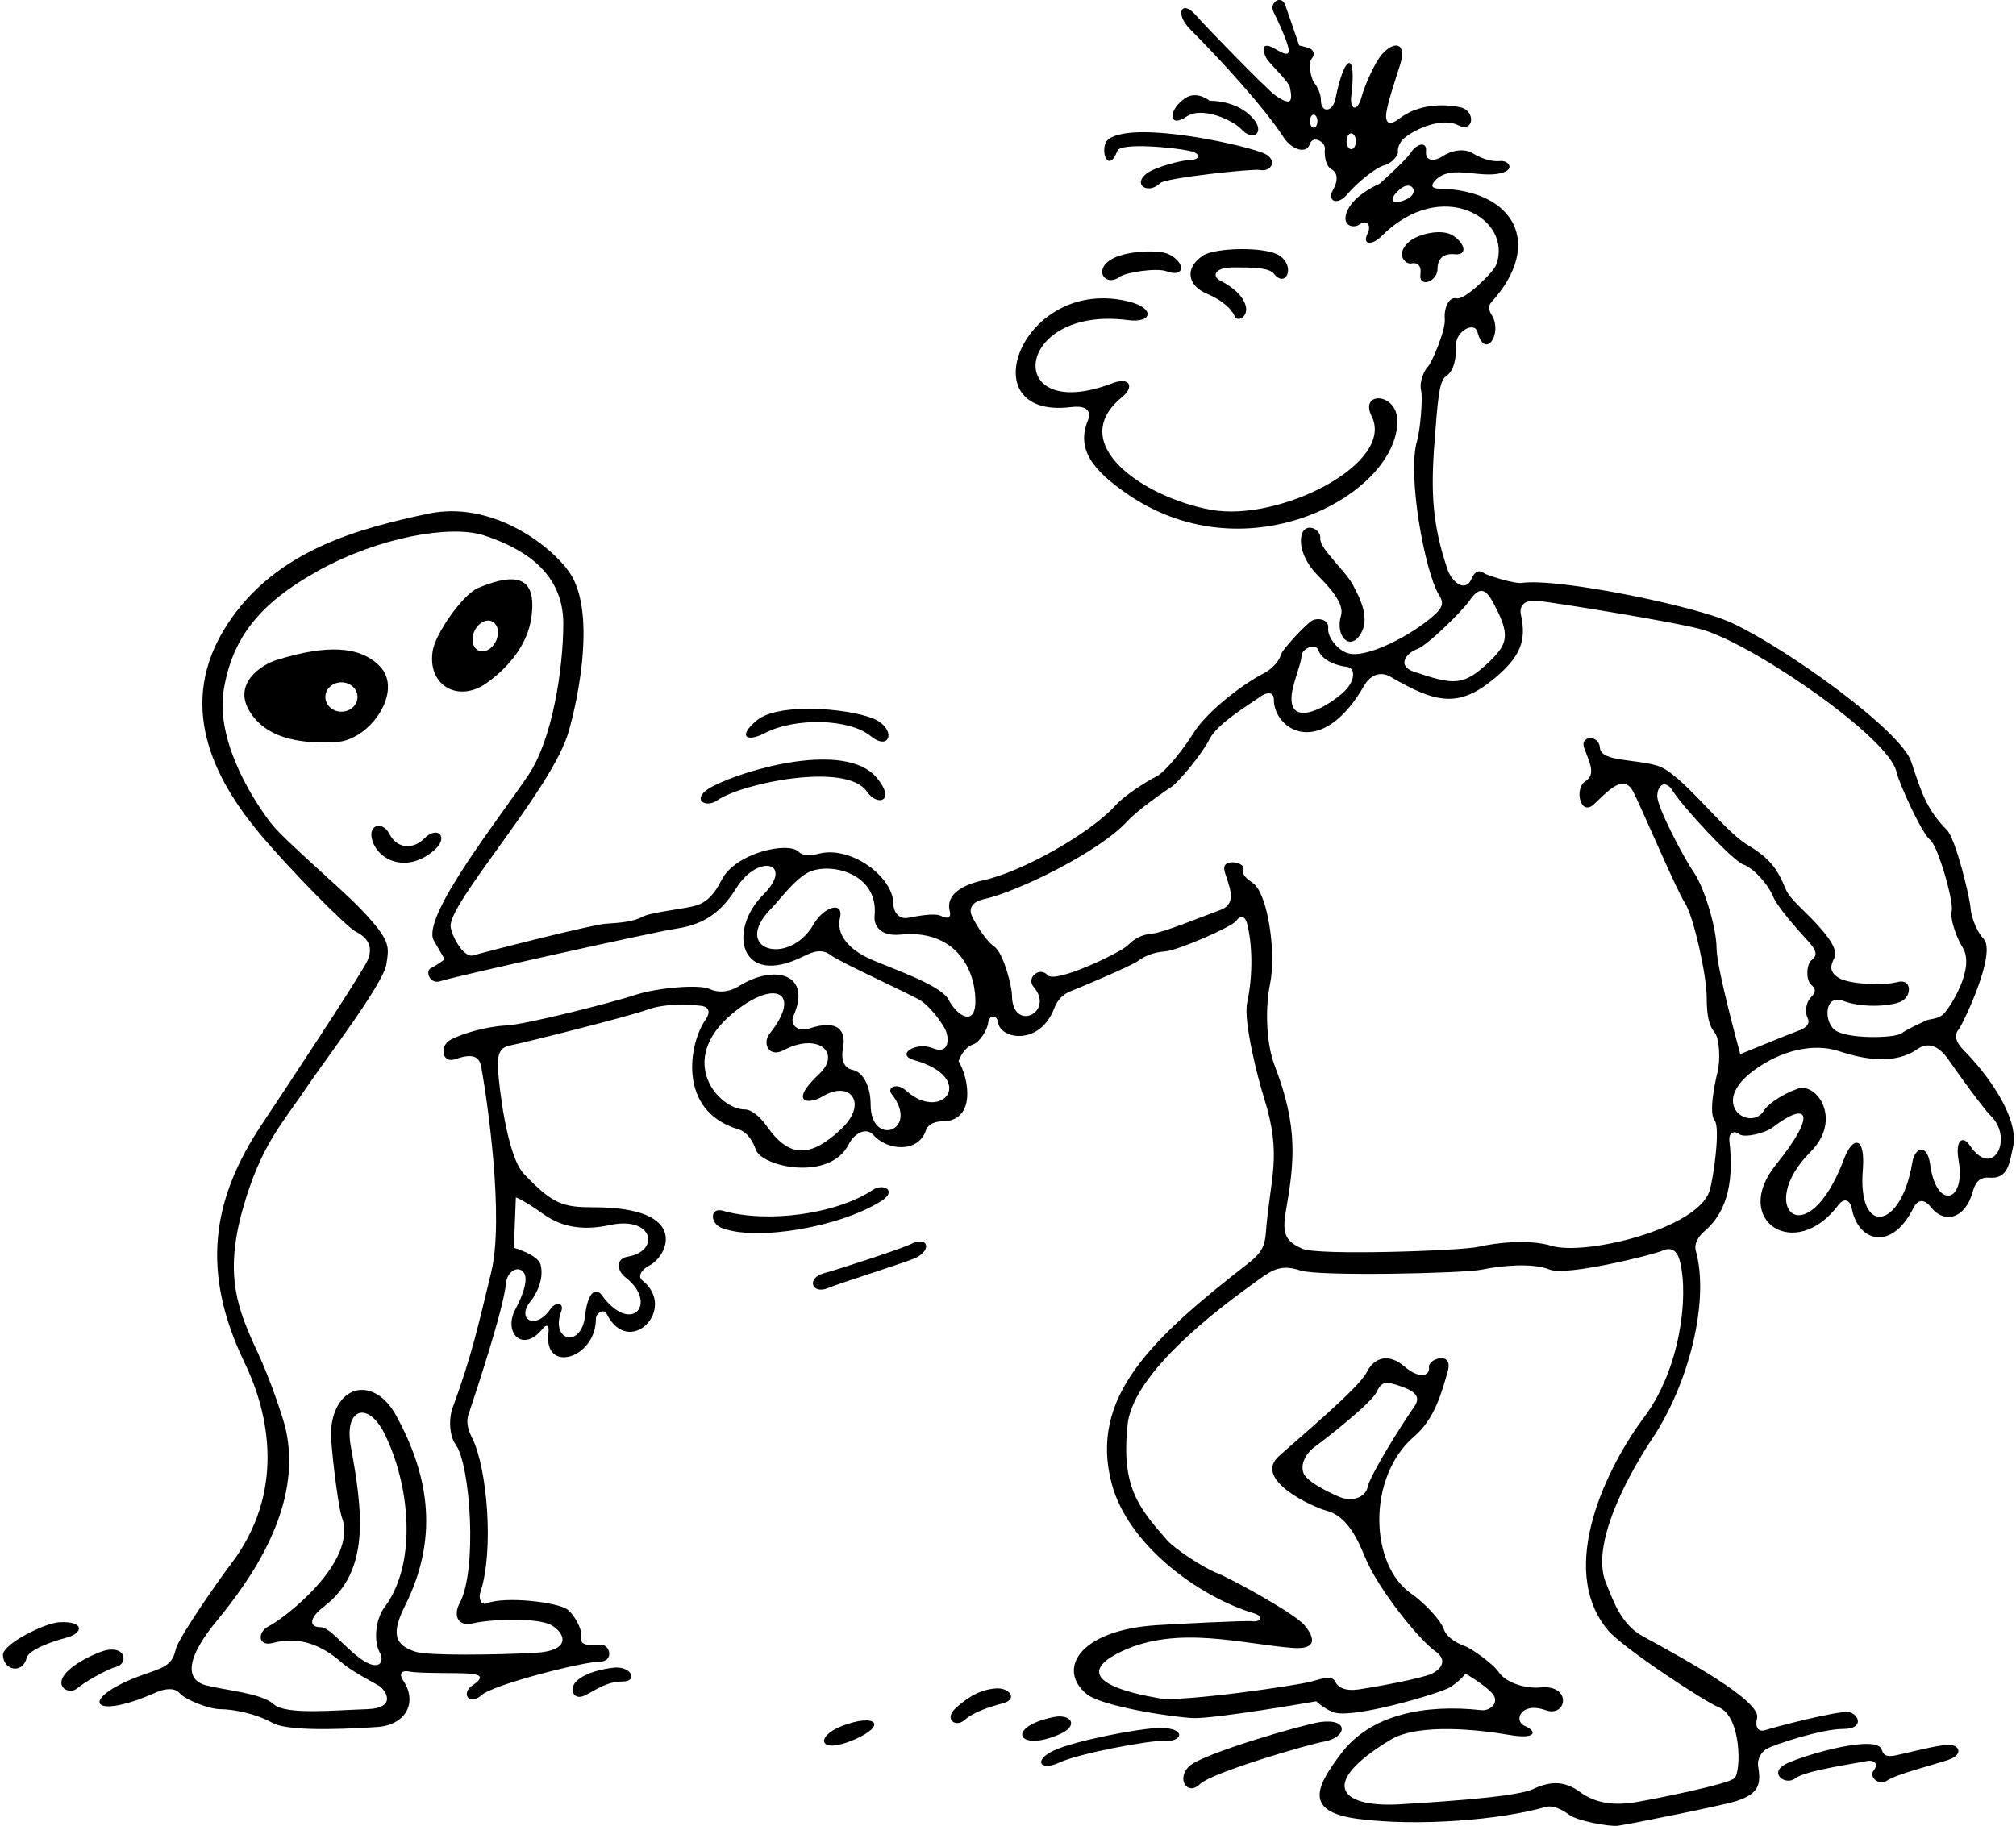 <?xml version="1.0" encoding="UTF-8"?>
<svg xmlns="http://www.w3.org/2000/svg" xmlns:xlink="http://www.w3.org/1999/xlink" width="510pt" height="462pt" viewBox="0 0 510 462" version="1.1">
<g id="surface1">
<path style=" stroke:none;fill-rule:nonzero;fill:rgb(0%,0%,0%);fill-opacity:1;" d="M 497 266 C 494.75 263.75 494.25 262 495.5 260.5 C 496.445 259.363 505.305 241.055 501.75 237.5 C 500.5 236.25 498.75 232.75 498.5 229.75 C 498.25 226.75 494.75 212.25 492.5 210 C 487.25 204.75 485.914 200 483.5 192.75 C 480.863 184.844 452.066 164.117 438.066 157.602 C 428.797 153.289 394.055 146.207 385 147.5 C 383.004 147.785 376.062 145.52 375.457 145.055 C 374.574 144.375 373.285 144.082 372.25 146.5 C 370.75 150 367.309 147.332 366.25 144.25 C 362.336 132.867 361.922 124.551 362.91 111.762 C 363.68 101.75 364.027 96.398 365.75 95.25 C 367.969 93.77 368.391 90.508 368.348 87.254 C 368.301 83.797 373 81.25 373.75 84 C 375.75 91.336 380.352 84.152 377.25 79.5 C 376.75 78.75 376.406 77.426 377.25 76.5 C 390.719 61.711 383.035 48.105 364.25 47.75 C 362.574 47.719 361.648 47.246 363 45.75 C 366.688 41.672 373.23 44.828 378.75 44 C 383.75 43.25 381.75 40.5 379.5 40.75 C 377.25 41 374.5 40 372.5 38.75 C 370.5 37.5 367.25 38 365 39.5 C 362.75 41 360.5 40.75 360.75 38.25 C 361 35.75 358.5 36.25 357 38.5 C 355.5 40.75 349 46.5 349 46.5 C 349 46.5 343 49 341 53 C 339 57 342.25 58 344 56.75 C 345.75 55.5 347 57 346 59 C 344.445 62.105 347.121 62.129 349.5 59.75 C 364.734 44.516 382.852 55.398 378.5 67 C 377.75 69 370.5 76 368.5 75.5 C 366.5 75 365.25 78 365.5 80.75 C 365.75 83.5 362.25 91.75 361.25 92.75 C 360.25 93.75 359 96.75 359.5 98.75 C 360 100.75 359.25 109 358.5 111.5 C 355.93 120.074 360.406 144.508 364 150.5 C 364.75 151.75 365.5 153 363.5 155 C 359.023 159.477 347.727 165.941 342 165.5 C 338.75 165.25 335.75 161.25 336 159 C 336.25 156.75 333.5 156.25 332 157 C 330.5 157.75 324.25 164.5 324 165.75 C 323.75 167 322 169.25 319.5 170.5 C 315.223 172.641 305.527 179.609 301.75 185.75 C 299.75 189 295 195.25 292.5 196.5 C 290 197.75 284.5 201.25 282.25 203.75 C 275.805 210.91 258.445 220.672 248.75 222.75 C 243.824 223.805 239.176 226.195 240.25 230.5 C 240.75 232.5 239.5 232.5 238 231.75 C 236.5 231 232.25 231.75 229.75 232.25 C 227.25 232.75 226 230.5 226 228.75 C 226 221.836 215.25 214 207.25 216 C 205.25 216.5 203.25 216.75 202 215.5 C 199.414 212.914 186 215.75 182.5 222.75 C 181 225.75 179.25 228 176.5 229 C 173.75 230 164.75 230.75 162.5 232 C 160.25 233.25 157 233.5 153.25 233.75 C 149.5 234 122.25 241 119.75 241.75 C 117.25 242.5 114.25 236.75 114 234.5 C 113.355 228.715 138.559 200.867 143.5 186.25 C 145.074 181.586 151.629 155.648 144 144.75 C 139.16 137.836 124.27 126.578 108.25 130 C 90.934 133.695 69.758 139.145 57.5 158 C 44.367 178.199 54.086 196.965 65.496 210.695 C 72.988 219.715 87.684 234.594 90 235.75 C 93 237.25 94.5 239.5 93 243 C 91.605 246.25 70.75 277.75 66.25 284.5 C 53.574 303.516 50.734 321.738 61.895 344.875 C 68.148 357.844 72.297 377.738 58.25 396 C 55.75 399.25 45.25 414.25 44.5 417.25 C 43.691 420.492 42.727 421.59 37.75 423.25 C 19.598 429.301 21.902 436.07 39.5 428.25 C 41.75 427.25 44.25 427 45.5 428.5 C 46.75 430 52.75 432.5 55.75 432.5 C 58.75 432.5 64.5 433.5 69 436 C 73.5 438.5 91.75 437.25 95.5 437 C 102.441 436.535 105.809 430.965 102 425.25 C 101 423.75 101.25 422.5 103.75 423 C 106.25 423.5 115.75 423.25 118.75 423.5 C 121.75 423.75 122.5 424.5 119.5 426.5 C 116.5 428.5 118.75 431.75 121.75 429 C 124.75 426.25 147.5 420.5 151.5 420.5 C 155.5 420.5 154.25 416.25 152.25 416.25 C 148.473 416.25 146.527 416.582 147 413.75 C 147.25 412.25 145.25 408.5 143.5 407.25 C 140.914 405.402 127.754 403.848 123 405.75 C 121.75 406.25 121 404.5 121.5 403 C 125.066 392.301 123.184 371.367 119.5 364 C 118.75 362.5 117.75 360.25 118.5 358 C 120.777 351.172 127.434 330.992 128 324.75 C 128.25 322 130.5 320.5 132 321.5 C 134.188 322.961 132.188 327.914 130.383 331.305 C 127.199 337.277 132.277 342.465 137.25 336.25 C 138.25 335 139 335.25 138.75 337.25 C 137.438 347.742 150.75 343.801 150.75 333.75 C 150.75 332.25 152.75 331 153.5 332.5 C 159.141 343.777 171.527 331.223 162.5 324 C 161.25 323 162.25 321.25 164.25 320.25 C 168.914 317.914 174.832 305.5 150.25 305.5 C 142.52 305.5 139.898 304.836 132.5 297 C 128.25 292.5 126.25 275 126 270.75 C 125.75 266.5 126.5 265 129.25 264.5 C 132 264 159 257.25 163.75 255.5 C 168.5 253.75 175 254.25 177.25 254.5 C 179.5 254.75 179.75 256.25 178.5 258 C 174.426 263.703 171.074 281.047 186.75 285.75 C 189.25 286.5 190.5 289 191.25 291 C 192.855 295.285 209.977 299.047 214.75 289.5 C 216 287 219 285 221 287.25 C 224.453 291.137 232.297 291.863 234.25 286 C 234.75 284.5 236.5 283.75 238.5 283.75 C 242.652 283.75 245.512 280.836 244.5 274.25 C 244 271 242.5 268.5 242.5 268.5 C 242.5 268.5 243.598 265.133 246.25 264.25 C 247.75 263.75 249.75 260.75 250 258.75 C 250.25 256.75 252.25 256.75 252.5 258.75 C 253.02 262.914 263.062 264.836 266.75 255 C 267.5 253 269 251.5 271 250.75 C 273 250 286 244.5 287.75 243.25 C 289.5 242 291.5 241 294.75 240.75 C 298 240.5 311.75 234.5 312.75 233 C 313.75 231.5 315 231.75 315.5 233.75 C 316.723 238.645 317.109 246.105 315.5 253.75 C 314.5 258.5 318.25 273 319.75 277.75 C 324.426 292.555 321.324 297.777 320.25 311.75 C 320.023 314.684 319.559 316.73 316 319.5 C 291.258 338.742 275.406 353.59 281.25 375.5 C 285.32 390.773 303.012 403.977 317.25 408.25 C 319.75 409 318.75 410.5 317 410.25 C 315.25 410 296.25 411 292.5 411.25 C 272.598 412.578 267.402 422.672 275 428.75 C 278.75 431.75 296.25 434.5 301.75 434.75 C 307.25 435 333 430.5 333 430.5 C 333 430.5 334.75 432.25 337.25 433.25 C 341.949 435.129 364.25 428.5 366.75 427 C 369.25 425.5 370.75 423.5 370.75 423.5 C 370.75 423.5 375.5 426.25 377.5 428.5 C 379.5 430.75 377 433 374.75 432.75 C 360.652 431.184 346.762 433.734 339.25 443.75 C 333.418 451.527 329.246 458.391 343.5 460.25 C 358.863 462.254 379.637 460.496 391 457.25 C 392.75 456.75 395 457.75 397 459.25 C 399 460.75 407 462.25 409.25 462 C 411.5 461.75 436.066 456.805 439.25 455.75 C 445.18 453.785 445.488 451.465 444.75 446.75 C 444.555 445.492 445.25 443.5 447 442.5 C 448.75 441.5 460.75 437.5 466.25 437.5 C 471.75 437.5 470.25 433.75 467.75 433.25 C 465.25 432.75 449 437 446.75 437.75 C 444.5 438.5 444 436.75 444.5 434.75 C 445.574 430.457 426.426 419.961 415.5 414 C 410 411 408 404.75 406.25 400.5 C 401.871 389.863 413.965 370.055 418 364 C 427.336 350 432.5 329.086 429 316.5 C 428.531 314.812 429.5 313 431.25 311.5 C 437.598 306.059 438.484 297.609 437.5 288.75 C 437.25 286.5 438.75 286 440 287 C 441.25 288 446.52 286.777 448.5 285.25 C 457.156 278.57 460.012 281.43 449.25 294.75 C 437.863 308.844 454.148 319.469 465 305 C 466.5 303 468 303.5 468.5 306 C 470.145 314.215 478.523 316.703 484 305.75 C 485 303.75 486.5 303 488.5 305.5 C 491.902 309.754 497.098 308.41 499 301.75 C 499.5 300 500.25 297.75 503.25 298 C 507.996 298.395 508.34 294.355 509.25 290.25 C 510.961 282.547 502.039 271.035 497 266 Z M 356 50.336 C 352.664 52 350.664 51 354 48 C 357.023 45.277 359.336 48.664 356 50.336 Z M 130.5 303 C 130.5 303 132.25 303.5 137.5 307.25 C 142.75 311 148.5 311.25 154.25 310 C 165.312 307.594 167.148 316.602 158.75 318 C 155.75 318.5 156 321.5 158.25 323.25 C 166.629 329.766 159.738 338.012 152.25 327.75 C 150.605 325.492 148.641 327.223 148 333 C 147.082 341.258 139.113 339.449 142 331.75 C 142.75 329.75 140.672 329.191 139.25 331.25 C 135.402 336.824 130.473 333.781 134.25 329.25 C 135.5 327.75 137.75 323.75 136.75 320 C 136.078 317.477 130 315.75 130 315.75 Z M 358.5 164.25 C 361.25 163.25 370.09 154.398 371.75 152 C 374 148.75 375.582 148.449 377.75 152.5 C 382.008 160.449 381.629 162.758 376.859 167.348 C 370.188 173.77 367.738 173.328 357.75 170 C 353.25 168.5 355.75 165.25 358.5 164.25 Z M 326.75 176 C 327 173 329.25 167.75 329.25 166 C 329.25 164.25 332.75 162.5 333.5 164.5 C 334.566 167.348 338.5 168.5 340.75 168.75 C 343 169 343 172.5 339.5 175.5 C 334.387 179.887 326.113 183.613 326.75 176 Z M 212.75 285.75 C 205.047 292.938 199.703 293.145 194 285 C 192.25 282.5 190 280.75 188.5 280.75 C 181.801 280.75 170.949 268.414 185.25 256.5 C 196.25 247.332 202.934 251.27 194.75 261.5 C 192.75 264 194.5 267.75 198.25 265.75 C 206.91 261.133 212.949 266.406 207.25 271.75 C 199.25 279.25 204.75 279.5 208 277.5 C 215.09 273.141 219.77 279.195 212.75 285.75 Z M 229.25 276 C 226.75 273.75 224.367 275.324 225.5 276.75 C 232.922 286.102 220.25 290.492 220.25 279.5 C 220.25 274.75 218.25 271.25 215.75 270.75 C 213.25 270.25 212.75 267.75 213.25 265.25 C 214.133 260.844 212.035 257.82 204.75 260.25 C 201.75 261.25 199.75 259.25 200.75 257 C 205.441 246.441 195.977 243.891 187 249.5 C 185 250.75 182.25 251.5 179.5 250.25 C 176.75 249 166 250 160.75 251.75 C 155.5 253.5 133.25 259.25 128 259.5 C 122.75 259.75 116.25 261.75 113.75 263.25 C 111.25 264.75 111.75 269.25 115.25 268 C 120.004 266.305 121.332 267.695 121.75 270 C 123.328 278.688 127.59 308.312 124.25 322 C 120.938 335.59 119.41 342.863 114.5 356.25 C 113.438 359.152 113.75 363.5 115.25 365.5 C 118.996 370.492 120.84 397.34 116.25 405.75 C 114.75 408.5 115.5 411.75 119.75 410.75 C 124 409.75 136 409.25 139.5 411.25 C 143 413.25 144.75 417.75 135.25 418.25 C 125.75 418.75 108.5 419 105.25 418 C 99.688 416.289 98.977 413.293 102.5 406.25 C 111.578 388.09 107.836 372.16 100.25 358.25 C 94.703 348.078 84.715 350.172 83.75 361.75 C 83.5 364.75 85.5 381.25 86.5 384 C 90.578 395.211 71.922 409.539 68 411.5 C 65 413 65.25 416.75 69 415.75 C 75.637 413.98 81.363 416.188 86.5 420.75 C 88.75 422.75 94 425.5 95.75 426.5 C 97.5 427.5 100.75 432.25 92.75 432.5 C 84.75 432.75 72.25 434 69.25 431.25 C 66.25 428.5 57.25 427.75 52.25 426.5 C 46.566 425.078 47.266 419.336 54.75 410.25 C 63.098 400.113 76.82 381.301 72.25 361.5 C 71.668 358.984 68.543 349.43 65.188 342.223 C 60.215 331.543 56.621 322.883 61.418 305.914 C 66.031 289.598 71.535 284.195 77.5 275.25 C 81.5 269.25 97 249 97.75 244 C 98.43 239.461 98.984 238.121 91.25 230 C 86.25 224.75 71.75 212.5 68.5 208.25 C 62.398 200.27 54.641 186.227 56.609 174.488 C 58.777 161.543 65.477 152.742 80.598 144.371 C 95.695 136.012 114.016 132.672 122.5 135.5 C 130.836 138.277 142.5 143.891 142.5 157.75 C 142.5 169.164 139.75 187 133.75 196 C 126.777 206.461 106.391 232.121 109.75 238 C 110.75 239.75 112.5 242.75 112.5 242.75 C 112.5 242.75 110.5 244.25 109 245 C 107.5 245.75 108.75 249.25 111.5 248.25 C 114.25 247.25 165.75 235.75 171 235 C 178.539 233.922 182.715 230.41 186.25 224.75 C 191.871 215.758 201.133 218.367 193 226.5 C 184.078 235.422 187.051 250.102 203.25 242 C 205.75 240.75 208 240 210.25 241.75 C 212.5 243.5 230.75 251.75 233 253.25 C 235.25 254.75 237.75 258 239 260.25 C 240.25 262.5 240.25 267 236 265.25 C 231.75 263.5 226.41 266.883 231.25 268.25 C 247.352 272.801 238.43 284.262 229.25 276 Z M 96 418 C 97.5 420.75 95.75 423 91.25 419.75 C 86.75 416.5 83.5 411.75 81 411.75 C 78.5 411.75 77.75 409.75 82 406.5 C 93.754 397.512 91.746 382.488 88.75 366 C 86.977 356.254 93.102 354.453 97.25 362.75 C 103.621 375.488 105.754 395.414 97.25 406.75 C 95 409.75 94.5 415.25 96 418 Z M 240 253 C 238 249 223.75 244.5 219.25 242.25 C 214.75 240 211.5 236.5 212.5 232.25 C 213.5 228 208.5 229.25 205.75 234 C 199.551 244.711 184.625 240.375 195.25 229.75 C 197 228 201 222.5 204.5 220.75 C 209.824 218.09 222.344 220.828 221.25 231.75 C 221 234.25 222.75 237 227.75 236.5 C 241.434 235.133 246.484 244.785 246.75 252.75 C 247 260.25 242 257 240 253 Z M 416 358.5 C 406.988 370.52 393.531 396.637 406.75 412.5 C 410.5 417 431.5 430.75 434.75 432 C 440.609 434.254 440.5 448.5 438.75 450 C 437 451.5 419.75 455 414 456 C 408.25 457 403.5 456.25 399.75 453.5 C 396 450.75 392.5 450.5 387.75 452.75 C 383 455 358.5 456.25 355.25 456.5 C 339.496 457.711 332.648 451.812 351.75 440.25 C 358.898 435.922 374.5 437.75 381.75 439 C 389 440.25 388.75 438 385.75 436.75 C 382.75 435.5 384.75 430.5 391 432.75 C 396.41 434.699 397.75 426.25 389.75 427 C 385.734 427.375 381 425.75 379.25 423.25 C 377.5 420.75 372 417 370.5 416.5 C 369 416 366 414.5 365.25 412.25 C 364.5 410 360.25 405.5 357 403.25 C 346.438 395.938 345.812 373.73 357.75 363.5 C 363 359 364.75 352.25 366.25 347 C 367.75 341.75 361.25 343.75 361.5 346 C 361.75 348.25 359 349 355.25 345.75 C 351.5 342.5 347.75 343.25 345.75 347.25 C 343.75 351.25 328.75 363.75 323.5 368.5 C 316.809 374.555 332.609 381.527 335.5 382.25 C 340.902 383.602 343.578 389.805 345.336 394.066 C 348.73 402.324 359.188 415.109 363 417.75 C 366.25 420 364.75 422.25 362.25 423.5 C 359.75 424.75 347.25 427 343.75 427.5 C 340.25 428 338.5 427 337.75 425.5 C 337 424 335.25 424.5 331.75 425.5 C 328.25 426.5 299 430.75 293.25 429.75 C 274.266 426.449 275.402 421.719 284 417.75 C 298.117 411.234 314.215 416.016 327 417 C 333.5 417.5 332.5 414.25 330 411.25 C 327.5 408.25 311.5 399.5 307.75 398 C 304 396.5 297 391.75 295.25 389.75 C 287.988 381.449 283.598 376.215 285.25 360.5 C 286.789 345.863 313.34 327.535 318.5 323.75 C 322.25 321 324.5 320 329 321.5 C 333.5 323 370.25 322.25 375 321.25 C 379.75 320.25 387.75 319.5 392 321.25 C 396.25 323 418.25 317.5 420.5 316.5 C 422.75 315.5 424.25 316.25 425 319.25 C 427.289 328.414 424.875 346.668 416 358.5 Z M 346 376.25 C 345.5 378.75 342.25 380.25 338.75 378.75 C 335.25 377.25 330.5 374.75 329.75 372.75 C 329 370.75 330 368 332.75 366 C 335.5 364 347 355 348.25 352.25 C 349.5 349.5 350.719 349.621 353.5 350.5 C 358.25 352 359.5 353.5 357.75 356 C 353.871 361.539 346.555 373.484 346 376.25 Z M 434.5 271.25 C 433.75 274.25 432.25 281.75 433.75 283.5 C 435.25 285.25 433.5 298 432.5 301.25 C 429.492 311.02 400.922 317.812 392.5 315.25 C 386.75 313.5 378.25 314.5 374 315.5 C 369.75 316.5 333.5 317.75 329.5 316 C 325.5 314.25 324.25 312.5 325.25 306.75 C 327.465 294.023 328.453 285.227 322.5 269.75 C 320 263.25 320.25 254 321.25 249.25 C 322.965 241.105 320.703 226.145 317 223.5 C 315.25 222.25 314 221.25 314.5 219.75 C 315 218.25 309 217 309.75 220.25 C 310.5 223.5 313.5 228.5 308.75 230.25 C 304 232 294.25 236 291.5 236.25 C 288.75 236.5 287 237.5 285.25 239.25 C 283.5 241 267 249 265 246.75 C 262.977 244.473 259.516 247.434 261.5 249.75 C 267 256.164 256 261.5 256 251.75 C 256 250 254 241.25 251.5 239.5 C 249 237.75 246.25 232.75 245.75 231.5 C 245.25 230.25 245.5 228.25 249 227.5 C 257.062 225.773 277.938 215.727 285.25 207.75 C 288 204.75 295 200 296.5 199 C 298 198 304 191 306 187 C 308 183 316.5 178 318.5 176.5 C 320.5 175 322.25 175 322.25 177 C 322.25 184.664 334.25 192.5 345.25 173.25 C 346.25 171.5 348.75 169.5 351.75 171.25 C 363.324 178.004 369.094 179.246 378.25 171.5 C 384.492 166.219 386.258 162.281 384.75 155.5 C 384.25 153.25 385.75 151.75 388.75 152 C 391.75 152.25 425.348 157.578 431.25 159.5 C 444.953 163.961 477.777 186.703 479.75 195.25 C 480.5 198.5 486.25 211 488.25 212.5 C 490.25 214 494.25 228 493.75 230.5 C 493.25 233 495.25 237.75 496.5 239.75 C 499.801 245.031 493.199 255.051 491.75 256.5 C 490.25 258 488.25 257.75 487.25 258.25 C 486.25 258.75 482.75 260.25 481 261.5 C 479.25 262.75 466.75 263 464 260.5 C 461.25 258 461.75 251.5 466.25 253.25 C 470.75 255 477.75 254.75 480.75 253.5 C 483.75 252.25 483.75 247.5 480 248.5 C 476.25 249.5 467.75 249 465.25 247.5 C 462.75 246 463 244.5 464 242.5 C 465.102 240.297 462.449 236.902 459.277 233.492 C 456.383 230.379 452.734 227.406 451.75 225 C 449.504 219.504 447.465 217.027 442 213.75 C 435.75 210 425.25 195.5 419.25 193.75 C 413.25 192 405 192.75 404.75 189.25 C 404.5 185.75 399.598 186.172 400.75 189.25 C 402.25 193.25 403.75 196 401 197.75 C 398.25 199.5 399.75 206.75 403.25 203.5 C 406.75 200.25 410.75 195.5 413.25 200.5 C 415.75 205.5 424 225 426.25 228.5 C 428.5 232 431.75 247 431.75 252.25 C 431.75 257.5 432.5 259.75 433.75 261.25 C 435 262.75 435.25 268.25 434.5 271.25 Z M 434.25 240 C 434.25 235 431.25 224.75 428.5 220.75 C 425.75 216.75 419.25 204.25 419.25 201.5 C 419.25 198.75 421.25 197 423.25 200.25 C 425.582 204.039 438.25 217.75 441 218.75 C 443.75 219.75 447.25 223.75 448.5 226.75 C 449.75 229.75 455 235.5 457.5 238.25 C 460 241 459.5 242 458.25 243 C 457 244 456.75 248 458.25 249.25 C 459.75 250.5 459 251.5 458 252.5 C 457 253.5 456.5 256 457.25 257.5 C 457.906 258.809 457.43 260.023 454.5 261 C 453 261.5 440.25 266.75 440.25 266.75 C 440.25 266.75 434.25 245 434.25 240 Z M 498.25 289.75 C 496.75 287.5 494.5 288 495.5 293.75 C 497.332 304.281 489.832 306.359 488.25 294.5 C 487.586 289.52 484.453 290.027 483.75 294.25 C 480.914 311.273 469.875 312.945 471.25 296 C 471.949 287.352 468.68 287.453 466.5 293.25 C 457.109 318.227 443.898 305.602 458 291.5 C 466.25 283.25 459.5 273.75 454.75 275.5 C 450 277.25 447 279.75 446.25 281 C 442.953 286.492 432.047 279.59 443.5 271 C 450.414 265.816 458.742 263.832 465.25 266 C 471.852 268.199 479.477 269.367 485 265.5 C 487.5 263.75 490.25 264.25 493 268.25 C 495.75 272.25 501.75 280.5 503.75 282.5 C 509.387 288.137 504.188 298.652 498.25 289.75 "/>
<path style=" stroke:none;fill-rule:nonzero;fill:rgb(0%,0%,0%);fill-opacity:1;" d="M 123.25 172.75 C 127.156 169.906 133.508 164.176 134.5 155.75 C 135.578 146.594 131.422 144.406 121 148.75 C 117.078 150.387 110.25 160.25 109.5 164.5 C 107.914 173.477 116 178.023 123.25 172.75 Z M 120.031 159.672 C 120.973 157.633 122.957 156.543 124.465 157.238 C 125.973 157.934 126.43 160.148 125.488 162.188 C 124.547 164.227 122.562 165.316 121.059 164.621 C 119.551 163.926 119.09 161.711 120.031 159.672 "/>
<path style=" stroke:none;fill-rule:nonzero;fill:rgb(0%,0%,0%);fill-opacity:1;" d="M 96 168.5 C 90.934 163.434 82.68 163.078 70 167 C 66.172 168.184 59.004 172.852 63 179.75 C 67.668 187.812 78.25 188.188 85.25 187.75 C 93.641 187.227 102.273 174.773 96 168.5 Z M 86.375 180.086 C 84.129 180.086 82.309 178.426 82.309 176.375 C 82.309 174.324 84.129 172.66 86.375 172.66 C 88.621 172.66 90.441 174.324 90.441 176.375 C 90.441 178.426 88.621 180.086 86.375 180.086 "/>
<path style=" stroke:none;fill-rule:nonzero;fill:rgb(0%,0%,0%);fill-opacity:1;" d="M 107.25 212.25 C 104.723 214.805 100.582 215.051 98.5 211 C 96.648 207.398 92.434 208.852 94.5 213.5 C 96.645 218.32 103.691 220.68 110 215 C 113.57 211.785 110.734 208.727 107.25 212.25 "/>
<path style=" stroke:none;fill-rule:nonzero;fill:rgb(0%,0%,0%);fill-opacity:1;" d="M 15 410.5 C 11.289 410.695 0.75 416 0.75 418.75 C 0.75 422.609 5.668 423.805 6.75 419.5 C 7.27 417.43 13.5 415.25 16.5 414.5 C 21.211 413.324 21.512 410.156 15 410.5 "/>
<path style=" stroke:none;fill-rule:nonzero;fill:rgb(0%,0%,0%);fill-opacity:1;" d="M 27.25 417.5 C 24.672 417.906 17.75 421.25 16 424.25 C 14.25 427.25 17.75 428.75 19.5 427.25 C 21.25 425.75 26.75 422.5 29.5 421.75 C 32.25 421 32 416.75 27.25 417.5 "/>
<path style=" stroke:none;fill-rule:nonzero;fill:rgb(0%,0%,0%);fill-opacity:1;" d="M 155.25 422 C 152.227 422.336 148.25 423.25 146 425.25 C 143.75 427.25 145 430.5 148 429 C 151 427.5 153.5 425.5 157.5 425.5 C 161.5 425.5 159.75 421.5 155.25 422 "/>
<path style=" stroke:none;fill-rule:nonzero;fill:rgb(0%,0%,0%);fill-opacity:1;" d="M 213 436.75 C 206.105 439.402 207.062 444.086 216 440.25 C 224.648 436.539 221.641 433.426 213 436.75 "/>
<path style=" stroke:none;fill-rule:nonzero;fill:rgb(0%,0%,0%);fill-opacity:1;" d="M 252 427.25 C 248 427.5 244.75 429.5 241.75 432.25 C 238.75 435 241.75 437.25 244 435.25 C 246.25 433.25 250 432 253.75 431 C 257.5 430 255.504 427.031 252 427.25 "/>
<path style=" stroke:none;fill-rule:nonzero;fill:rgb(0%,0%,0%);fill-opacity:1;" d="M 266.5 434.5 C 254.094 437.051 257.535 443.613 268.25 438.75 C 273.004 436.594 270.934 433.59 266.5 434.5 "/>
<path style=" stroke:none;fill-rule:nonzero;fill:rgb(0%,0%,0%);fill-opacity:1;" d="M 293.5 437.25 C 288.492 437.25 271.75 440.5 266.5 443 C 261.25 445.5 263.25 448.25 268 446 C 272.75 443.75 291 440.25 295 440.5 C 299 440.75 300.25 437.25 293.5 437.25 "/>
<path style=" stroke:none;fill-rule:nonzero;fill:rgb(0%,0%,0%);fill-opacity:1;" d="M 334 435.75 C 330.152 436.262 304 443.75 300.75 447 C 297.5 450.25 300.5 454.5 303.5 451.5 C 306.5 448.5 331.262 441.332 334.75 440.75 C 340.75 439.75 341.5 434.75 334 435.75 "/>
<path style=" stroke:none;fill-rule:nonzero;fill:rgb(0%,0%,0%);fill-opacity:1;" d="M 344 160.75 C 346.75 156.75 344.25 151.75 342.25 148 C 340.25 144.25 333.75 138.75 334 136.25 C 334.25 133.75 330 132 329.25 135.5 C 328.508 138.957 330.75 143 333.5 145.75 C 336.25 148.5 340.16 152.723 339.25 155.75 C 337.75 160.75 341.25 164.75 344 160.75 "/>
<path style=" stroke:none;fill-rule:nonzero;fill:rgb(0%,0%,0%);fill-opacity:1;" d="M 493 441.5 C 490.336 441.5 482.164 443.668 479.664 444.168 C 477.164 444.668 476.5 444.168 476 442.668 C 474.758 438.945 457.688 443.676 452.164 446.168 C 447 448.5 451.664 452 454.164 450 C 456.664 448 469.836 446.168 472 445.668 C 474.164 445.168 475.336 446.332 474 448 C 472.664 449.668 475.336 452 477.5 450.5 C 479.664 449 488.836 446.668 492.836 445.332 C 496.836 444 495.664 441.5 493 441.5 "/>
<path style=" stroke:none;fill-rule:nonzero;fill:rgb(0%,0%,0%);fill-opacity:1;" d="M 312 67.664 C 317 67.664 321 67.664 322.336 69.336 C 325.277 73.016 327.844 67.453 323.664 64.664 C 320.156 62.328 307.336 62.664 304.336 64.664 C 299.488 67.898 300.512 72.324 305.336 74.336 C 309.336 76 311.664 78.336 312.336 80 C 313 81.664 315.836 80.164 315.164 77.5 C 314.359 74.266 310.664 72 308.664 71 C 306.664 70 307 67.664 312 67.664 "/>
<path style=" stroke:none;fill-rule:nonzero;fill:rgb(0%,0%,0%);fill-opacity:1;" d="M 283.336 70 C 284.664 69 292.5 67.664 295.164 68.664 C 299.637 70.344 300.148 66.57 295.664 64.336 C 293.336 63.172 285.543 63.395 281.664 65.336 C 276.293 68.02 279.543 72.844 283.336 70 "/>
<path style=" stroke:none;fill-rule:nonzero;fill:rgb(0%,0%,0%);fill-opacity:1;" d="M 271 103 C 273.664 102.664 276.5 103.164 275.164 106.5 C 272.352 113.535 276.117 118.902 285.664 125.336 C 315.902 145.703 353.312 125.102 353.5 106.664 C 353.574 99.266 343.781 98.898 347 105.336 C 352.977 117.289 323.688 132.156 306.336 129 C 289.398 125.922 269.383 112.301 283.836 100.5 C 287.059 97.863 285.855 95.273 281.336 97 C 253.574 107.586 256.312 77.191 285.336 81 C 291.605 81.824 292.211 77.988 285.664 76.336 C 258.613 69.484 244.715 106.285 271 103 "/>
<path style=" stroke:none;fill-rule:nonzero;fill:rgb(0%,0%,0%);fill-opacity:1;" d="M 363.664 68 C 363.664 66 364.664 64 368 64.336 C 371.336 64.664 370.664 61.664 367.664 59.664 C 364.664 57.664 358.664 59.336 356.664 61 C 352.664 64.336 355.664 67 357 66.664 C 358.336 66.336 359.664 67 359.336 69.336 C 358.812 72.977 363.664 71.336 363.664 68 "/>
<path style=" stroke:none;fill-rule:nonzero;fill:rgb(0%,0%,0%);fill-opacity:1;" d="M 282.664 38.164 C 283.5 36 297.164 37.336 300.836 38.164 C 304.5 39 303.164 40.5 301 40.5 C 298.836 40.5 292.164 42.336 290.164 43.836 C 286.301 46.734 290.496 49.34 293.5 46.336 C 294.836 45 317 42.664 318.664 43 C 321.613 43.59 323.18 40.645 320.164 39 C 316.605 37.059 287.266 30.336 280.5 35.164 C 277.871 37.043 280.184 44.621 282.664 38.164 "/>
<path style=" stroke:none;fill-rule:nonzero;fill:rgb(0%,0%,0%);fill-opacity:1;" d="M 300.164 29.5 C 304.137 26.781 312.02 30.508 314 32.664 C 317.043 35.984 319.984 33.547 317.164 30.164 C 313.062 25.242 306 25.5 306 25.5 C 306 25.5 302.836 22.832 299.836 24.832 C 295.395 27.793 295.57 32.645 300.164 29.5 "/>
<path style=" stroke:none;fill-rule:nonzero;fill:rgb(0%,0%,0%);fill-opacity:1;" d="M 324.664 34.664 C 326.836 38 330.5 39 331.336 36.5 C 332.164 34 335.336 36 335.164 37.664 C 335 39.336 335.336 42 336.836 42.836 C 338.336 43.664 338.664 45.5 337.164 48.164 C 335.664 50.836 338.336 52.164 340.836 49.164 C 343.336 46.164 348.164 42.336 350.164 41.836 C 352.164 41.336 353.836 39.164 353.664 38.336 C 353.5 37.5 354.164 35.836 355.164 35 C 358.164 32.5 364.836 29.664 368.836 31.664 C 372.969 33.734 373.309 28.012 369.5 27.168 C 365.312 26.234 358.855 26.266 354 30 C 351.836 31.664 350.5 31.5 350.664 29 C 350.836 26.5 353.164 19.668 354.164 16.5 C 355.926 10.93 352.965 10.07 349.664 13.668 C 347.836 15.668 345.164 21.832 344.5 24.332 C 343.328 28.73 341.422 27.645 341.836 24.332 C 343.27 12.824 340.176 13.281 337.836 25 C 337.145 28.449 334.164 28.664 334.164 25.332 C 334.164 23.832 333.336 22 332.5 21 C 331.664 20 330.836 16 331.836 14.832 C 332.836 13.664 332.164 12.5 331.164 12.168 C 330.164 11.832 328.664 11.5 328.664 11.5 C 328.664 11.5 326.164 4.168 325.164 1.332 C 324.164 -1.5 321 0.668 322.164 3 C 323.336 5.332 324.664 8.332 325.336 10.168 C 326.703 13.934 326.129 14.512 322.5 12.332 C 319.883 10.762 318.84 11.684 320.336 14.668 C 321 16 326 20.5 326.336 22.168 C 327.031 25.66 326.691 26.953 322.664 24.168 C 320.5 22.668 304.52 6.188 302.5 3.832 C 299.047 -0.195 297 3.332 301.164 7.5 C 308.434 14.766 319.723 27.059 324.664 34.664 Z M 341.836 33.746 C 342.484 33.746 343.012 34.645 343.012 35.75 C 343.012 36.855 342.484 37.754 341.836 37.754 C 341.184 37.754 340.656 36.855 340.656 35.75 C 340.656 34.645 341.184 33.746 341.836 33.746 Z M 332.336 29.016 C 332.855 29.016 333.277 29.754 333.277 30.664 C 333.277 31.578 332.855 32.316 332.336 32.316 C 331.812 32.316 331.391 31.578 331.391 30.664 C 331.391 29.754 331.812 29.016 332.336 29.016 "/>
<path style=" stroke:none;fill-rule:nonzero;fill:rgb(0%,0%,0%);fill-opacity:1;" d="M 193.5 185.5 C 200.953 181.57 214.797 181.77 220.25 186.25 C 224.828 190.012 226.641 185.293 222.25 182.5 C 217.512 179.484 197.41 177.383 191.5 182.25 C 186.52 186.352 188.844 187.953 193.5 185.5 "/>
<path style=" stroke:none;fill-rule:nonzero;fill:rgb(0%,0%,0%);fill-opacity:1;" d="M 181.5 202.5 C 187.855 198.102 214.133 192.805 219.25 200.25 C 222 204.25 226.797 202.711 221.75 196.75 C 213.906 187.484 188.863 194.508 180.25 199 C 174.5 202 178.25 204.75 181.5 202.5 "/>
<path style=" stroke:none;fill-rule:nonzero;fill:rgb(0%,0%,0%);fill-opacity:1;" d="M 220.75 301.125 C 211.648 307.191 194.227 309.617 182.875 306.375 C 179.574 305.434 179.512 309.555 182.625 310.75 C 191.344 314.105 212.488 310.562 223 303.875 C 227.035 301.309 223.52 299.277 220.75 301.125 "/>
<path style=" stroke:none;fill-rule:nonzero;fill:rgb(0%,0%,0%);fill-opacity:1;" d="M 230.25 314.875 C 227.844 316.078 211.5 321.375 208.625 322.125 C 203.727 323.402 205.438 327.738 209.625 325.875 C 211.875 324.875 229.75 319.25 231.75 318.25 C 235.805 316.223 234.801 312.598 230.25 314.875 "/>
</g>
</svg>
